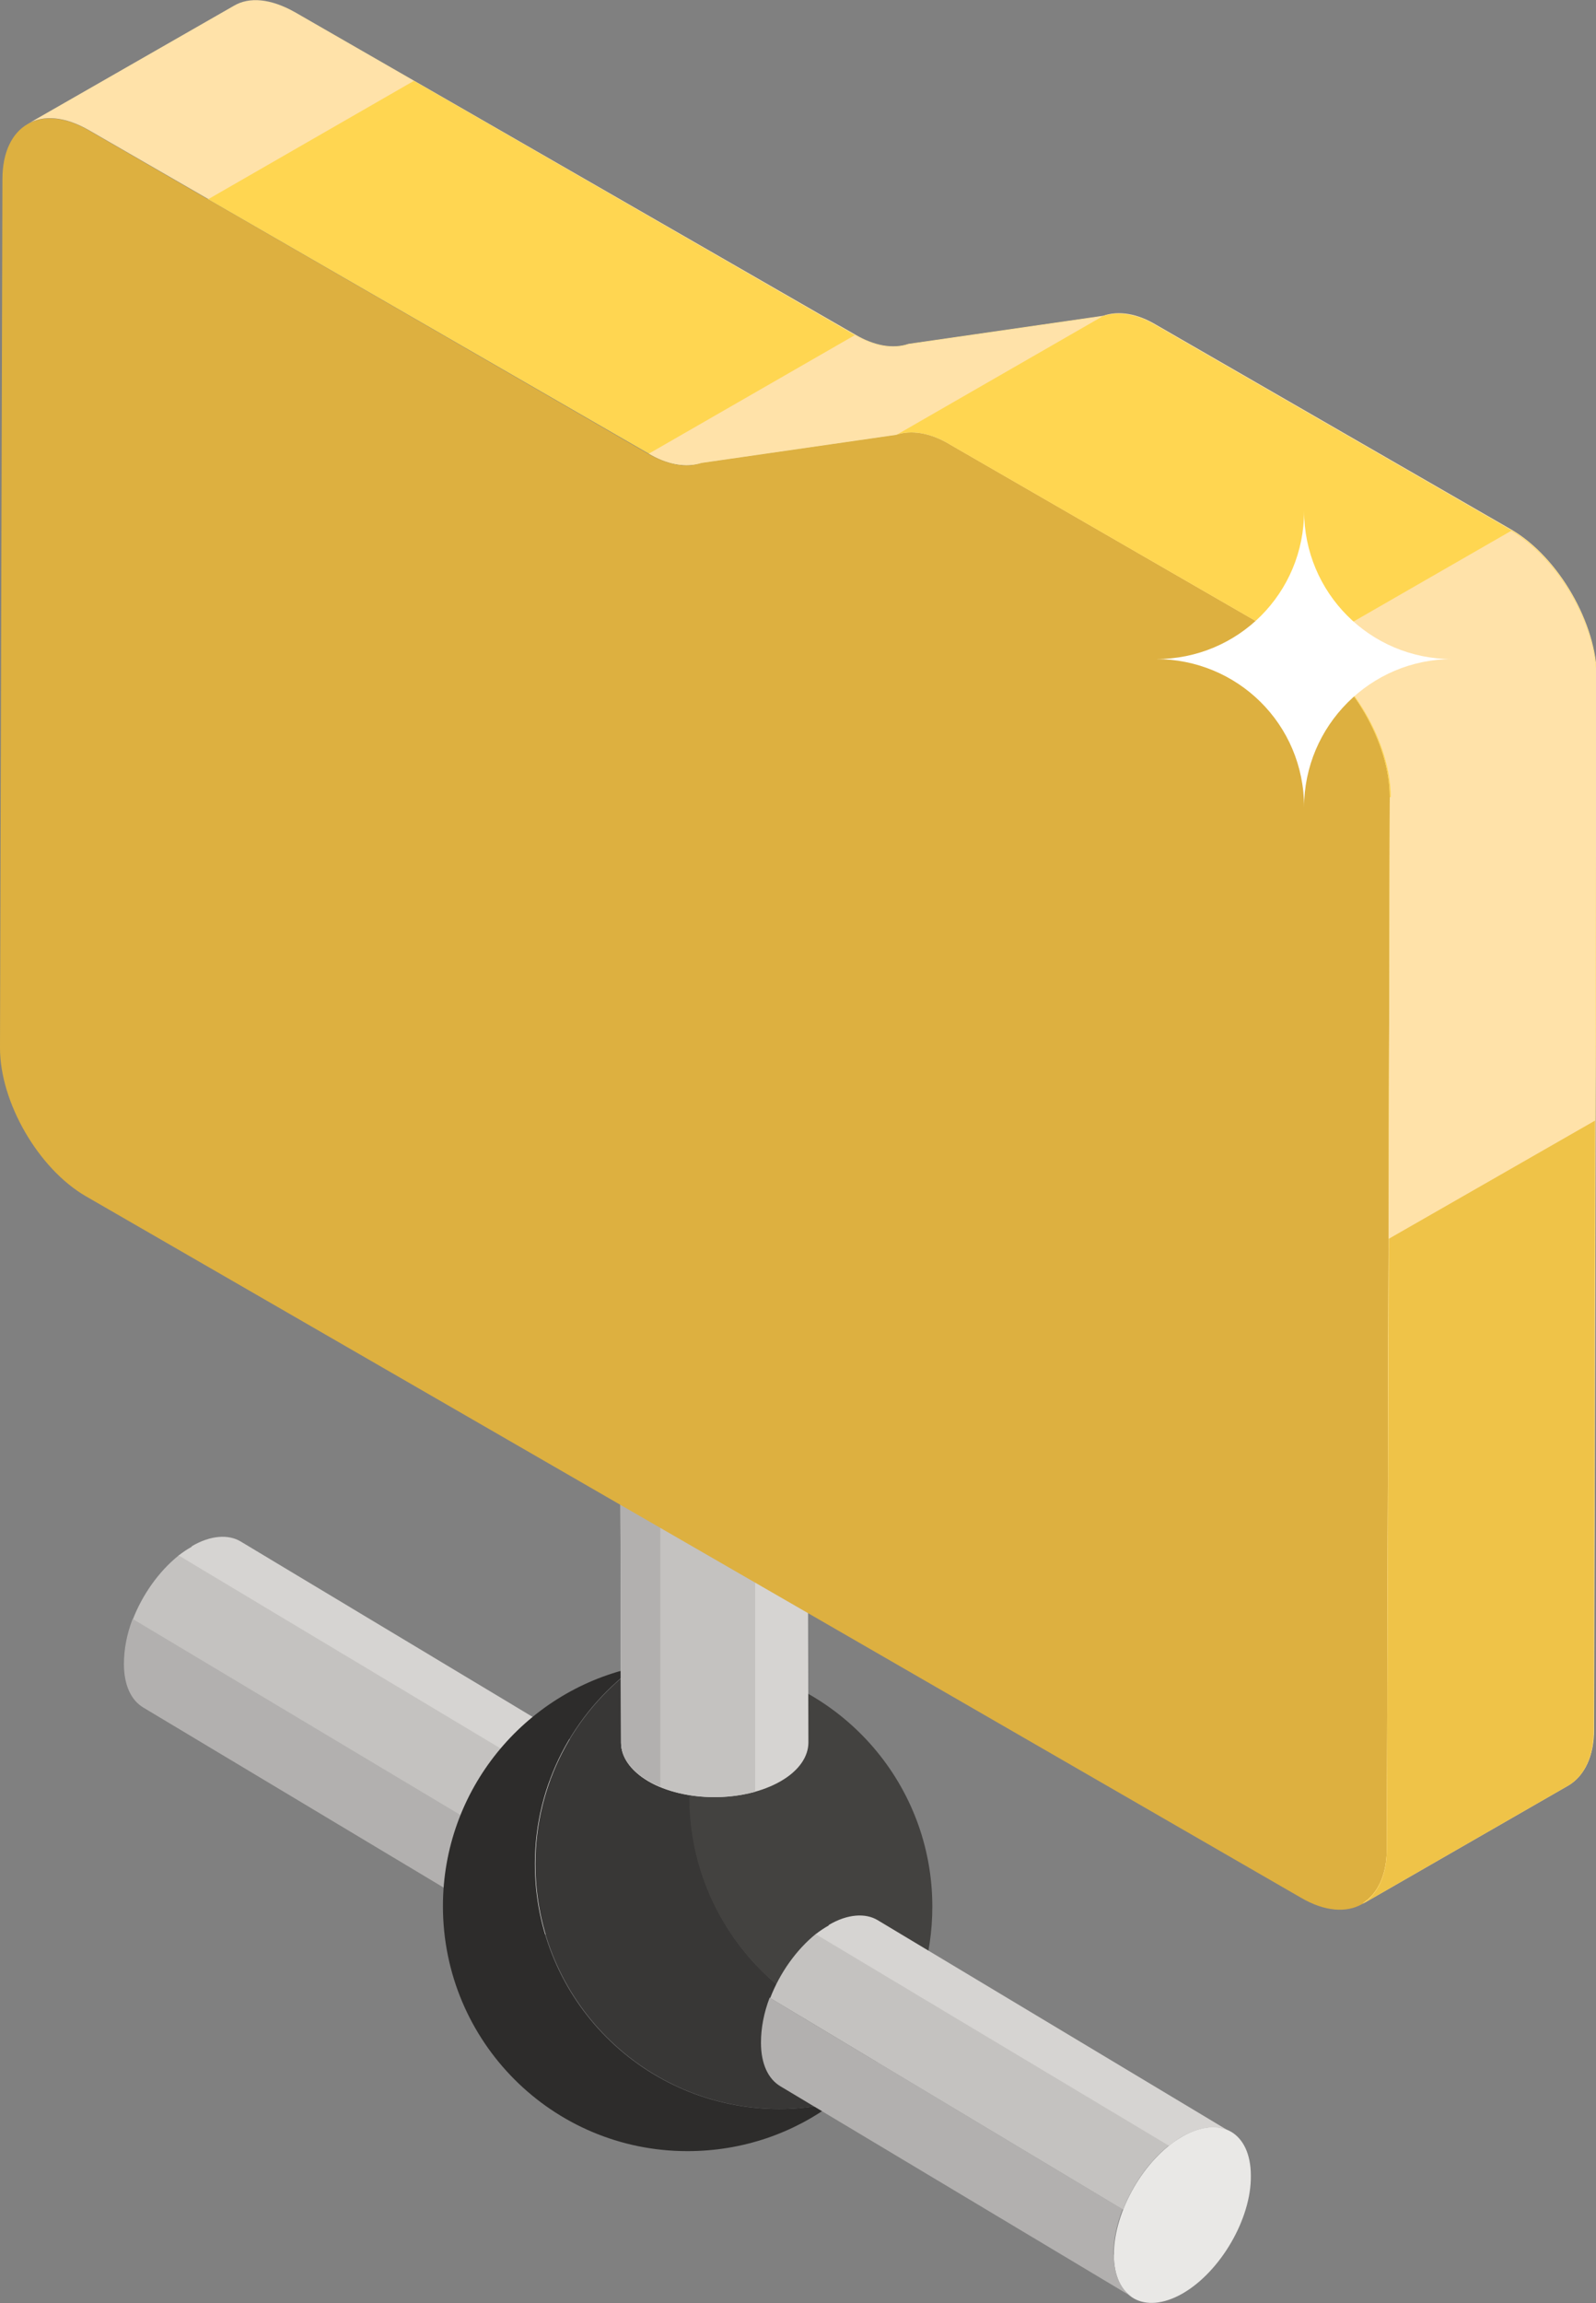 <?xml version="1.0" encoding="UTF-8"?><svg id="Layer_2" xmlns="http://www.w3.org/2000/svg" viewBox="0 0 32.97 47.56"><rect x="0" y="0" width="32.97" height="47.56" fill="#808080" stroke="none"/><defs><style>.cls-1{fill:#e9e8e6;}.cls-2{fill:#ffe2a9;}.cls-3{fill:#fff;}.cls-4{fill:#efc348;}.cls-5{fill:#ffd651;}.cls-6{fill:#b2b0af;}.cls-7{fill:#ddb040;}.cls-8{fill:#c4c2c0;}.cls-9{fill:#d6d4d2;}.cls-10{fill:#434240;}.cls-11{fill:#2d2c2b;}.cls-12{fill:#383736;}.cls-13{isolation:isolate;}</style></defs><g id="Layer_1-2"><path class="cls-1" d="M11.67,36.54c-.78,.45-1.41,1.54-1.41,2.44,0,.89,.63,1.25,1.42,.8,.78-.45,1.42-1.54,1.41-2.43,0-.91-.64-1.26-1.42-.81Z"/><path class="cls-8" d="M3.69,32.11l7.71,4.62c-.41,.33-.75,.81-.95,1.33l-7.71-4.61c.2-.52,.54-1,.95-1.33Z"/><path class="cls-6" d="M10.26,38.99c0,.44,.16,.75,.41,.89l-7.71-4.62c-.25-.15-.4-.46-.4-.9,0-.3,.06-.62,.18-.93l7.71,4.61c-.12,.31-.19,.63-.19,.94Z"/><path class="cls-9" d="M3.96,31.93c.39-.23,.76-.25,1.01-.1l7.71,4.63c-.26-.16-.61-.13-1.01,.09-.09,.05-.18,.12-.27,.19l-7.71-4.62c.09-.07,.18-.13,.27-.18Z"/><path class="cls-11" d="M13.08,34.45c-1.23,.92-2.03,2.39-2.03,4.04,0,2.8,2.26,5.06,5.05,5.06,.39,0,.77-.05,1.13-.13-.84,.63-1.89,1-3.03,1-2.79,0-5.05-2.26-5.05-5.06,0-2.4,1.68-4.41,3.92-4.92Z"/><path class="cls-12" d="M13.08,34.45c.36-.08,.74-.13,1.13-.13,.29,0,.57,.02,.84,.07-.51,.79-.8,1.72-.8,2.72,0,2.51,1.82,4.59,4.22,4.99-.33,.51-.74,.96-1.23,1.32-.36,.08-.74,.13-1.13,.13-2.79,0-5.05-2.26-5.05-5.06,0-1.65,.8-3.12,2.03-4.04Z"/><path class="cls-10" d="M14.24,37.11c0-1,.29-1.94,.8-2.72,2.4,.4,4.22,2.48,4.22,4.98,0,1.01-.29,1.94-.8,2.73-2.39-.4-4.22-2.48-4.22-4.99Z"/><g class="cls-13"><path class="cls-9" d="M12.8,25.11l.03,10.88c0,.28,.19,.57,.56,.79,.75,.44,1.98,.44,2.74,0,.38-.22,.57-.51,.57-.8l-.03-10.88c0,.29-.19,.58-.57,.8-.76,.44-1.98,.44-2.74,0-.37-.22-.56-.5-.56-.79Z"/><path class="cls-8" d="M13.36,25.9c.61,.35,1.51,.42,2.24,.21v10.89c-.72,.2-1.61,.13-2.21-.22-.37-.22-.56-.5-.56-.79l-.03-10.88c0,.28,.19,.57,.56,.79Z"/><path class="cls-6" d="M13.36,25.9c.09,.05,.18,.1,.28,.13v10.86c-.09-.04-.17-.07-.25-.12-.37-.22-.56-.5-.56-.79l-.03-10.88c0,.28,.19,.57,.56,.79Z"/><path class="cls-1" d="M13.37,24.31c-.76,.44-.76,1.15,0,1.58s1.98,.44,2.74,0c.76-.44,.76-1.15,0-1.59s-1.98-.44-2.74,0Z"/></g><g><path class="cls-1" d="M24.42,44.12c-.78,.45-1.41,1.54-1.41,2.44,0,.89,.63,1.25,1.42,.8,.78-.45,1.42-1.54,1.41-2.43,0-.91-.64-1.26-1.42-.81Z"/><path class="cls-8" d="M16.85,39.93l7.3,4.37c-.41,.33-.75,.81-.95,1.33l-7.29-4.37c.2-.52,.54-1,.95-1.33Z"/><path class="cls-6" d="M23.01,46.56c0,.44,.16,.75,.41,.89l-7.3-4.37c-.25-.15-.4-.46-.4-.9,0-.3,.06-.62,.18-.93l7.29,4.37c-.12,.31-.19,.63-.19,.94Z"/><path class="cls-9" d="M17.12,39.75c.39-.23,.76-.25,1.01-.1l7.3,4.38c-.26-.16-.61-.13-1.01,.09-.09,.05-.18,.12-.27,.19l-7.3-4.37c.09-.07,.18-.13,.27-.18Z"/></g><path class="cls-7" d="M19.61,9.17c-.4-.23-.78-.3-1.1-.19l-4.02,.58c-.31,.11-.7,.04-1.1-.19L1.83,2.69C.85,2.12,.05,2.58,.05,3.7L0,21.64c0,1.12,.79,2.49,1.77,3.06l25.11,14.49c.98,.57,1.78,.11,1.78-1.01l.06-21.72c0-1.12-.79-2.49-1.77-3.06l-7.34-4.24Z"/><path class="cls-2" d="M.57,2.56c.32-.19,.77-.16,1.27,.13l11.56,6.67c.4,.24,.79,.3,1.1,.19l4.02-.58c.32-.11,.71-.04,1.1,.19l7.33,4.23c.98,.57,1.77,1.94,1.77,3.05l-.06,21.72c0,.56-.19,.95-.51,1.14l4.26-2.45c.32-.19,.52-.58,.52-1.13l.06-21.72c0-1.12-.79-2.49-1.76-3.06l-7.34-4.23c-.4-.24-.78-.3-1.1-.19l-4.02,.58c-.32,.11-.71,.04-1.1-.19L6.09,.25c-.5-.28-.94-.32-1.26-.13L.57,2.56Z"/><path class="cls-5" d="M4.29,4.11l9.1,5.25c.4,.24,.79,.3,1.1,.2l4.02-.58c.32-.11,.71-.04,1.1,.19l7.33,4.23c.98,.57,1.77,1.94,1.77,3.05l-.06,21.72c0,.56-.2,.95-.51,1.14l4.26-2.45c.32-.19,.52-.58,.52-1.13l.06-21.72c0-1.12-.79-2.49-1.76-3.06l-7.34-4.23c-.4-.24-.78-.3-1.1-.19l-4.02,.58c-.32,.11-.71,.04-1.1-.19L8.55,1.67l-4.26,2.45Z"/><path class="cls-2" d="M13.39,9.36c.4,.24,.79,.3,1.1,.2l4.02-.58c.32-.11,.71-.04,1.1,.19l7.33,4.23c.98,.57,1.77,1.94,1.77,3.05l-.06,21.72c0,.56-.2,.95-.51,1.14l4.26-2.45c.32-.19,.52-.58,.52-1.13l.06-21.72c0-1.12-.79-2.49-1.76-3.06l-7.34-4.23c-.4-.24-.78-.3-1.1-.19l-4.02,.58c-.32,.11-.71,.04-1.1-.19l-4.26,2.45Z"/><path class="cls-5" d="M18.51,8.98c.32-.11,.71-.04,1.1,.19l7.33,4.23c.98,.57,1.77,1.94,1.77,3.05l-.06,21.72c0,.56-.2,.95-.51,1.14l4.26-2.45c.32-.19,.52-.58,.52-1.13l.06-21.72c0-1.12-.79-2.49-1.76-3.06l-7.34-4.23c-.4-.24-.78-.3-1.1-.19l-4.26,2.45Z"/><path class="cls-2" d="M28.71,16.46l-.06,21.72c0,.56-.2,.95-.51,1.14l4.26-2.45c.32-.19,.52-.58,.52-1.13l.06-21.72c0-1.12-.79-2.49-1.76-3.06l-4.26,2.45c.98,.57,1.77,1.94,1.77,3.05Z"/><path class="cls-4" d="M28.14,39.32l4.26-2.45c.32-.19,.52-.58,.52-1.13l.03-12.6-4.26,2.44-.04,12.6c0,.56-.2,.95-.51,1.14Z"/><path class="cls-3" d="M23.88,13.61c1.68,0,3.06,1.34,3.06,3.06,0-1.68,1.37-3.06,3.06-3.06-1.7,0-3.06-1.37-3.06-3.06,0,1.7-1.36,3.06-3.06,3.06Z"/></g></svg>